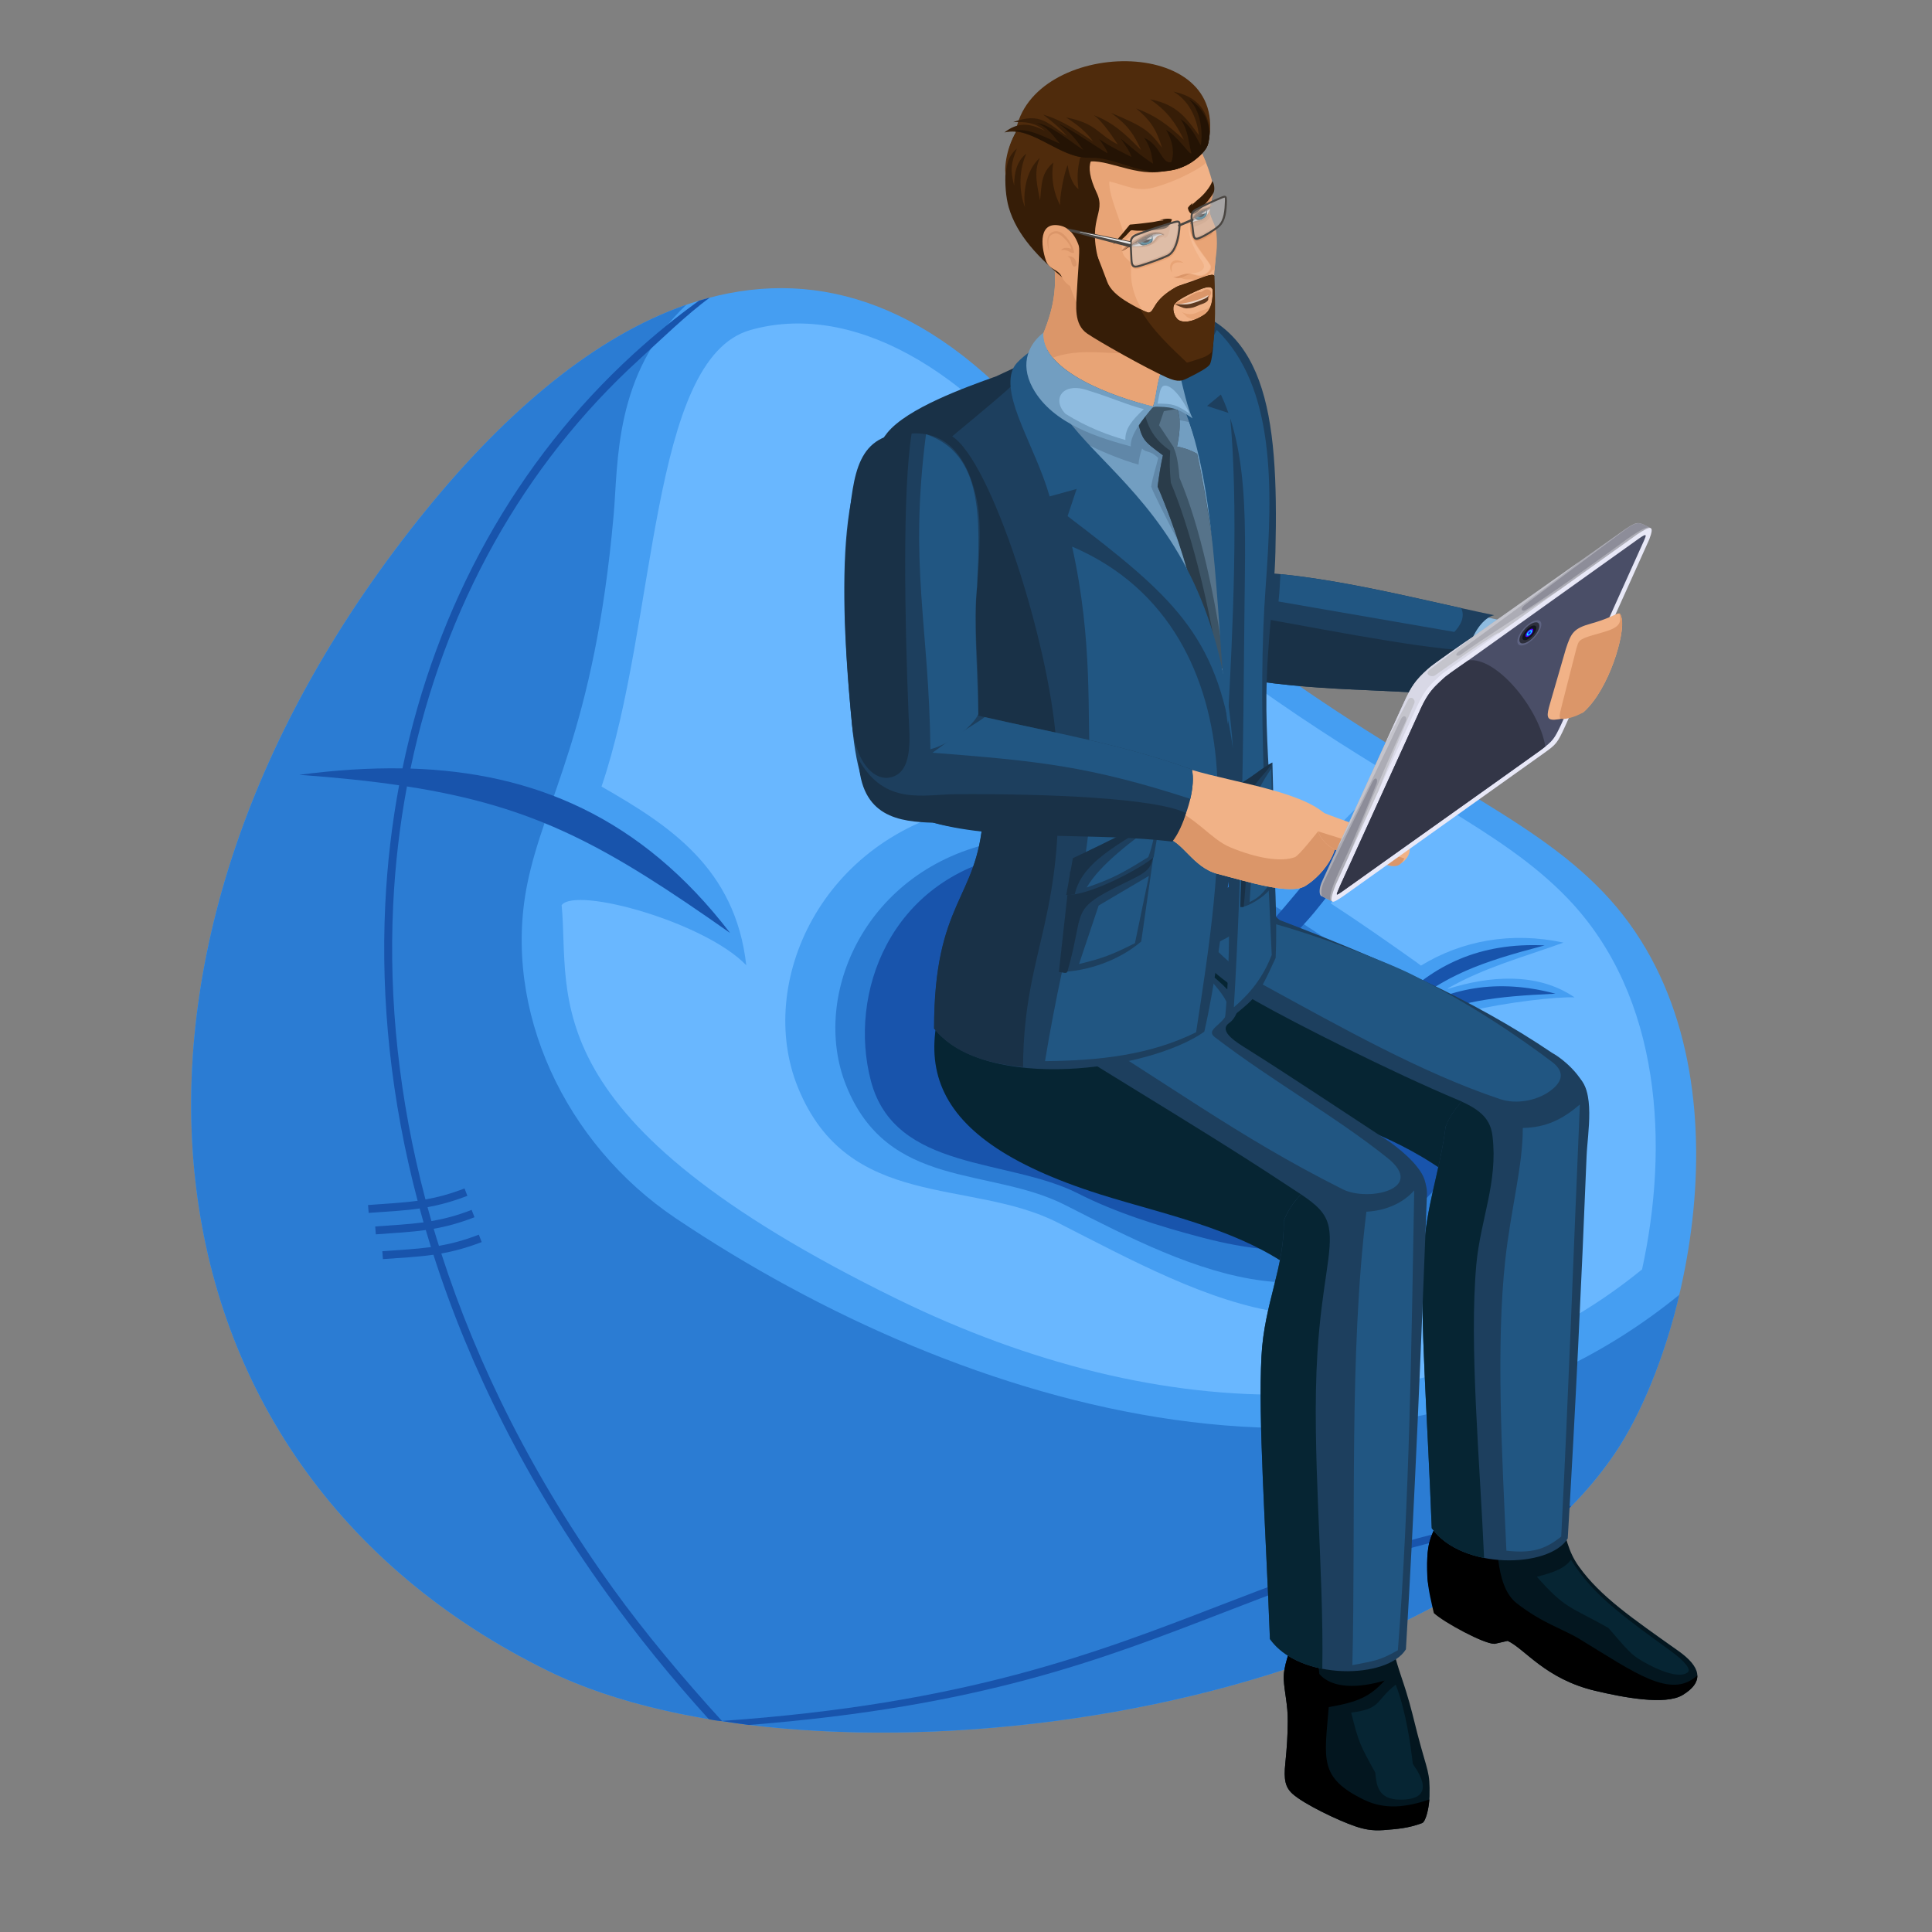 <?xml version="1.0" encoding="utf-8"?>
<!-- Generator: Adobe Illustrator 16.0.0, SVG Export Plug-In . SVG Version: 6.00 Build 0)  -->
<!DOCTYPE svg PUBLIC "-//W3C//DTD SVG 1.1//EN" "http://www.w3.org/Graphics/SVG/1.1/DTD/svg11.dtd">
<svg version="1.1" id="Layer_1" xmlns="http://www.w3.org/2000/svg" xmlns:xlink="http://www.w3.org/1999/xlink" x="0px" y="0px"
	 width="50px" height="50px" viewBox="0 0 50 50" enable-background="new 0 0 50 50" xml:space="preserve">
<rect x="0" y="0" width="50" height="50" fill="#808080" stroke="none"/>
<g>
	<g>
		<path fill-rule="evenodd" clip-rule="evenodd" fill="#459EF2" d="M41.488,23.086c-1.943-2.027-4.719-2.981-9.273-6.337
			c-1.613-1.189-3.064-2.591-4.299-4.318c-2.861-4.006-5.864-5.344-8.782-4.889c-2.848,0.444-5.615,2.596-8.094,5.643
			c-9.267,11.393-7.764,24.721,3.157,30.063c6.9,3.376,22.934,1.328,27.616-5.667C43.748,34.688,45.463,27.227,41.488,23.086z"/>
		<path fill-rule="evenodd" clip-rule="evenodd" fill="#69B7FF" d="M40.572,23.251c-0.865-0.9-1.902-1.578-3.205-2.372
			c-1.18,0.354-1.99,1.252-2.928,2.5c0.734,0.478,1.459,0.985,2.176,1.493c0.055,0.039,0.107,0.077,0.16,0.118
			c1.059-0.65,2.348-0.885,3.688-0.595c-1.035,0.375-2.035,0.636-2.996,1.185l0.012,0.01c1.016-0.318,2.277-0.456,3.271,0.222
			c-0.457-0.021-1.785,0.129-2.732,0.358c0.127,0.151,0.248,0.309,0.361,0.47c0.748,0.13,1.504,0.413,1.717,0.992
			c-0.482-0.099-0.863-0.17-1.234-0.206c0.777,1.48,0.893,3.072,0.021,4.113c-3.676,4.4-7.656,2.063-11.512,0.101
			c-2.257-1.149-5.423-0.298-6.722-3.5c-1.091-2.689,0.596-6.484,4.506-7.279c3.078-0.626,5.777,0.396,8.314,1.912
			c0.883-1.122,1.787-2.152,2.646-2.652c-1.221-0.741-2.643-1.632-4.318-2.867c-1.527-1.126-2.902-2.452-4.068-4.086
			c-2.708-3.791-5.787-5.343-8.311-4.626c-2.623,0.745-2.409,7.598-3.851,11.814c1.747,1,3.465,2.109,3.746,4.625
			c-1.055-1.107-4.404-2.047-4.778-1.556c0.23,2.392-0.851,5.53,8.684,10.195c6.871,3.361,14.052,3.478,19.277-0.767
			C43.188,29.695,43.023,25.805,40.572,23.251z"/>
		<path fill-rule="evenodd" clip-rule="evenodd" fill="#2B7CD3" d="M17.761,7.888c-2.361,0.817-4.642,2.743-6.721,5.297
			c-9.267,11.394-7.764,24.721,3.157,30.063c6.9,3.376,22.934,1.328,27.616-5.667c0.639-0.954,1.254-2.406,1.648-4.073
			c-7.684,6.257-18.51,3.03-25.971-1.978c-2.868-1.925-4.494-5.394-3.848-8.634c0.44-2.208,1.742-3.967,2.239-9.565
			C16.001,11.992,15.881,9.668,17.761,7.888L17.761,7.888z M27.564,31.185c-1.954-0.993-4.591-0.39-5.67-3.102
			c-0.927-2.331,0.515-5.606,3.896-6.293c3.785-0.77,6.91,1.342,9.908,3.469c2.127,1.507,3.201,4.282,1.963,5.765
			C34.527,34.774,30.885,32.876,27.564,31.185z"/>
		<path fill-rule="evenodd" clip-rule="evenodd" fill="#1854AC" d="M18.372,7.701c-0.576,0.414-1.31,1.128-1.831,1.604
			c-2.998,2.734-5.044,6.415-5.917,10.585c3.163,0.1,5.965,1.243,8.271,4.255c-3.165-2.224-4.988-3.268-8.363-3.792
			c-0.187,1-0.307,2.027-0.357,3.074c-0.117,2.451,0.149,5.016,0.836,7.615c0.317-0.056,0.641-0.142,1.011-0.285l0.074,0.191
			c-0.378,0.146-0.709,0.235-1.031,0.294c0.033,0.12,0.066,0.24,0.1,0.36c0.327-0.056,0.66-0.142,1.041-0.29l0.074,0.19
			c-0.388,0.151-0.726,0.24-1.056,0.299c0.043,0.147,0.089,0.295,0.136,0.442c0.323-0.057,0.653-0.143,1.032-0.29l0.074,0.192
			c-0.384,0.147-0.718,0.237-1.045,0.296c0.936,2.903,2.401,5.833,4.452,8.68c0.81,1.123,1.813,2.324,2.811,3.417
			c6.288-0.439,9.674-1.749,12.918-3.002c2.498-0.964,5.115-1.94,9.066-2.566c-0.035,0.046-0.197,0.237-0.24,0.245
			c-3.838,0.623-6.299,1.565-8.752,2.513c-3.174,1.225-6.301,2.442-12.296,2.914c-0.103-0.012-0.561-0.078-0.695-0.102l0.003,0.003
			c-0.074-0.004-0.22-0.023-0.344-0.05c-0.967-1.066-1.845-2.152-2.638-3.253c-2.07-2.874-3.549-5.833-4.489-8.767
			c-0.408,0.058-0.816,0.077-1.307,0.113l-0.016-0.204c0.471-0.035,0.865-0.054,1.259-0.107c-0.046-0.147-0.091-0.295-0.134-0.442
			c-0.404,0.057-0.808,0.076-1.293,0.112L9.71,31.741c0.468-0.035,0.86-0.054,1.251-0.106c-0.034-0.12-0.067-0.24-0.1-0.36
			c-0.413,0.061-0.825,0.079-1.32,0.115l-0.016-0.204c0.481-0.037,0.882-0.054,1.283-0.11c-0.689-2.613-0.956-5.191-0.838-7.657
			c0.05-1.055,0.171-2.089,0.359-3.096c-0.77-0.113-1.62-0.201-2.583-0.271c0.915-0.12,1.806-0.181,2.67-0.166
			c0.876-4.228,2.949-7.96,5.987-10.733c0.525-0.479,1.104-0.953,1.689-1.373L18.372,7.701L18.372,7.701z M33.561,24.112
			c1.313-1.316,1.967-3.148,3.975-3.799c-1.988-0.011-3.178,1.904-4.539,3.443c-2.084-1.269-4.301-2.145-6.837-1.63
			c-3.141,0.639-4.215,3.595-3.621,5.849c0.62,2.352,3.548,1.99,5.364,2.913c0.939,0.479,2.066,0.842,3.24,1.148
			c2.213,0.579,4.49,0.536,6.049-1.33c0.758-0.905,0.586-2.331-0.184-3.6c0.873-0.045,1.682,0.046,2.787,0.264
			c-1.006-0.554-2.027-0.704-2.986-0.57c-0.078-0.112-0.162-0.223-0.25-0.331c1.166-0.566,2.104-0.68,3.697-0.752
			c-1.529-0.407-2.775-0.143-3.875,0.543c-0.029-0.033-0.059-0.066-0.09-0.1c1.121-0.936,2.027-1.258,3.684-1.693
			c-1.68-0.081-2.891,0.512-3.85,1.52c-0.232-0.23-0.484-0.446-0.756-0.638C34.773,24.928,34.172,24.507,33.561,24.112z"/>
	</g>
	<g>
		<g>
			<path fill-rule="evenodd" clip-rule="evenodd" fill="#DB9669" d="M37.988,16.314c0.311,0.076,0.602-0.029,0.881-0.061
				c0.869-0.1,1.527-0.015,2.076,0.301c0.133,0.076-0.377,1.469-0.982,1.911c-0.029,0.021-0.068-0.013-0.096-0.025l-0.566-0.179
				l-1.531-0.513L37.988,16.314z"/>
			<path fill-rule="evenodd" clip-rule="evenodd" fill="#DB9669" d="M38.496,16.318c0.555-0.095,0.93-0.341,1.244-0.35
				c0.322-0.008,0.785,0.252,1.369,0.312c-0.107,0.582-0.871,0.202-1.148,0.255c-0.256,0.049-0.271,0.36-0.51,0.367
				C39.074,16.912,38.533,16.729,38.496,16.318z"/>
			<path fill-rule="evenodd" clip-rule="evenodd" fill="#8FBCE0" d="M32.215,17.439c2.469,0.428,3.691,0.304,6.186,0.544
				c-0.273-0.95,0.236-1.799,0.617-1.891c-2.107-0.439-4.666-1.142-6.844-1.133L32.215,17.439z"/>
			<path fill-rule="evenodd" clip-rule="evenodd" fill="#1D3F5E" d="M31.742,17.506c2.469,0.428,3.809,0.284,6.303,0.526
				c-0.354-1.011,0.184-2.022,0.625-2.11c-2.109-0.439-4.666-1.142-6.846-1.133L31.742,17.506z"/>
			<path fill-rule="evenodd" clip-rule="evenodd" fill="#215682" d="M37.639,16.354c0.168-0.179,0.281-0.401,0.176-0.616
				c-1.488-0.331-3.133-0.723-4.678-0.879c-0.012,0.161-0.014,0.396-0.049,0.708L37.639,16.354z"/>
			<path fill-rule="evenodd" clip-rule="evenodd" fill="#193147" d="M31.742,17.506c2.469,0.428,3.809,0.284,6.303,0.526
				c-0.146-0.42-0.141-0.839-0.051-1.193c-1.516-0.088-4.168-0.641-6.125-0.975L31.742,17.506z"/>
		</g>
		<g>
			<g>
				<path fill-rule="evenodd" clip-rule="evenodd" fill="#03161F" d="M33.545,42.226c-0.178,0.516-0.338,0.915-0.322,1.238
					c0.018,0.334,0.109,0.661,0.104,1.085c-0.002,0.364-0.021,0.673-0.063,1.085c-0.045,0.421,0,0.62,0.184,0.788
					c0.301,0.272,1.195,0.696,1.619,0.84c0.227,0.077,0.436,0.124,0.742,0.101c0.355-0.028,0.641-0.049,0.996-0.182
					c0.09-0.034,0.184-0.39,0.191-0.698c0.014-0.644-0.045-0.589-0.313-1.612c-0.09-0.348-0.164-0.681-0.291-1.089
					c-0.156-0.508-0.35-0.954-0.369-1.454l-1.887-0.073L33.545,42.226z"/>
				<path fill-rule="evenodd" clip-rule="evenodd" d="M33.545,42.226c-0.178,0.516-0.338,0.915-0.322,1.238
					c0.018,0.334,0.109,0.661,0.104,1.085c-0.002,0.364-0.021,0.673-0.063,1.085c-0.045,0.421,0,0.62,0.184,0.788
					c0.301,0.272,1.195,0.696,1.619,0.84c0.227,0.077,0.436,0.124,0.742,0.101c0.355-0.028,0.641-0.049,0.996-0.182
					c0.082-0.032,0.166-0.325,0.186-0.609h-0.004c-0.578,0.195-1.137,0.275-1.691,0.004c-1.17-0.572-1.018-1.046-0.908-2.396
					c0.762-0.133,1.061-0.27,1.447-0.687c-0.648,0.191-1.348,0.226-1.691-0.171l-0.107-1.074L33.545,42.226z"/>
				<path fill-rule="evenodd" clip-rule="evenodd" fill="#062533" d="M36.121,43.598c-0.545,0.432-0.355,0.62-1.152,0.725
					c0.197,0.787,0.223,0.825,0.623,1.553c0.031,0.301,0.055,0.695,0.641,0.699c1.092,0.007,0.334-0.895,0.33-0.929
					C36.508,45.146,36.375,44.243,36.121,43.598z"/>
			</g>
			<g>
				<path fill-rule="evenodd" clip-rule="evenodd" fill="#03161F" d="M40.34,39.127c0.191,0.673,0.24,1.021,0.52,1.413
					c0.559,0.78,1.381,1.338,2.578,2.187c0.568,0.403,0.689,0.786,0.111,1.139c-0.453,0.277-1.564,0.057-2.258-0.106
					c-1.303-0.307-1.828-1.09-2.273-1.294l-0.338,0.077c-0.275,0.004-1.293-0.549-1.504-0.832c-0.057-0.244-0.213-0.552-0.236-0.894
					c-0.041-1.103,0.131-0.989,0.426-1.852C38.367,39.037,39.336,39.093,40.34,39.127z"/>
				<path fill-rule="evenodd" clip-rule="evenodd" d="M43.926,43.36c0.008,0.175-0.111,0.343-0.377,0.505
					c-0.453,0.277-1.564,0.057-2.258-0.106c-1.303-0.307-1.828-1.09-2.273-1.294l-0.338,0.077c-0.275,0.004-1.293-0.54-1.572-0.795
					c-0.055-0.242-0.145-0.589-0.168-0.931c-0.041-1.103,0.131-0.989,0.426-1.852c0.443,0.032,0.881,0.062,1.316,0.086
					c0.08,0.726-0.025,1.977,0.57,2.442c0.668,0.521,1.189,0.659,1.635,0.931C42.307,43.287,43.246,43.989,43.926,43.36z"/>
				<path fill-rule="evenodd" clip-rule="evenodd" fill="#062533" d="M40.656,40.363c-0.141,0.211-0.422,0.329-0.883,0.443
					c0.744,0.84,0.85,0.761,1.85,1.323c0.504,0.576,0.574,0.686,0.895,0.87c0.385,0.223,0.928,0.451,1.156,0.286
					c0.096-0.07-0.035-0.267-0.457-0.574c-0.48-0.347-0.969-0.699-1.41-1.066C41.369,41.281,40.971,40.878,40.656,40.363z"/>
			</g>
			<path fill-rule="evenodd" clip-rule="evenodd" fill="#1D3F5E" d="M38.115,30.908c-2.604-2.396-6.533-2.429-8.492-3.635
				c-1.428-0.877-2.182-0.985-1.293-2.839l4.219-1.795c0,0.45,0.443,1.124,0.584,1.178c2.602,0.996,4.965,2.031,7.035,3.431
				c0.354,0.197,0.902,0.707,0.908,1.146C41.086,28.997,39.553,30.658,38.115,30.908z"/>
			<path fill-rule="evenodd" clip-rule="evenodd" fill="#062533" d="M38.115,30.908c-2.604-2.396-6.533-2.429-8.492-3.635
				c-1.428-0.877-2.182-0.985-1.293-2.839l1.762-0.665l0.002,0.003c0.246,0.503,0.941,1.05,1.336,1.388
				c0.291,0.25,0.639,0.504,1.102,0.765c0.965,0.547,3.48,1.822,5.215,2.547c0.697,0.293,0.838,0.591,0.881,0.941
				c0.059,0.484,0.016,0.933-0.061,1.372C38.416,30.841,38.266,30.883,38.115,30.908z"/>
			<path fill-rule="evenodd" clip-rule="evenodd" fill="#1D3F5E" d="M41.061,29.915c-0.133,3.308-0.289,6.588-0.488,9.9
				c-0.471,0.773-2.742,0.821-3.52-0.266c-0.115-3.003-0.305-5.373-0.221-7.016c0.072-1.367,0.428-2.174,0.58-3.371
				c0.516-1.354,2.613-1.88,3.402-1.313C41.305,28.203,41.084,29.335,41.061,29.915z"/>
			<path fill-rule="evenodd" clip-rule="evenodd" fill="#062533" d="M38.408,40.32c-0.547-0.107-1.061-0.357-1.355-0.771
				c-0.115-3.003-0.305-5.373-0.221-7.016c0.072-1.367,0.428-2.174,0.58-3.371c0.092-0.246,0.238-0.464,0.418-0.652
				c0.625,0.28,0.756,0.567,0.797,0.903c0.141,1.185-0.313,2.15-0.42,3.313C38.018,34.804,38.301,37.846,38.408,40.32z"/>
			<path fill-rule="evenodd" clip-rule="evenodd" fill="#1D3F5E" d="M33.922,33.22c-1.463-1.346-3.596-2.158-5.355-2.717
				c-3.155-0.999-5.62-3.382-2.356-6.292l4.058-0.119c0.023,0.533,1.793,1.431,1.77,2.012c-0.029,0.129-0.105,0.286-0.225,0.369
				c-0.309,0.215,0.223,0.524,0.461,0.674c1.031,0.646,2.674,1.74,3.701,2.413c0.344,0.245,0.908,0.73,0.918,1.113
				C36.912,31.274,35.361,32.969,33.922,33.22z"/>
			<path fill-rule="evenodd" clip-rule="evenodd" fill="#062533" d="M33.922,33.22c-1.463-1.346-3.697-1.754-5.457-2.312
				c-4.829-1.53-5.065-3.741-3.214-6.849l1.414,0.303l-0.686,1.69c1.87,1.266,4.926,3.032,7.233,4.558
				c0.676,0.446,1.082,0.66,1.178,1.15c0.066,0.341,0.002,0.75-0.086,1.362C34.176,33.164,34.049,33.197,33.922,33.22z"/>
			<path fill-rule="evenodd" clip-rule="evenodd" fill="#1D3F5E" d="M36.93,30.9c-0.145,3.799-0.316,7.989-0.545,11.784
				c-0.471,0.773-2.744,0.82-3.52-0.267c-0.115-3.002-0.305-5.675-0.219-7.317c0.07-1.367,0.598-2.29,0.578-3.506
				C33.865,29.907,36.959,29.507,36.93,30.9z"/>
			<path fill-rule="evenodd" clip-rule="evenodd" fill="#062533" d="M34.221,43.189c-0.547-0.107-1.061-0.357-1.355-0.771
				c-0.115-3.002-0.305-5.675-0.219-7.317c0.07-1.367,0.598-2.29,0.578-3.506c0.098-0.258,0.254-0.486,0.447-0.684
				c0.402,0.271,0.645,0.483,0.717,0.849c0.119,0.609-0.182,1.448-0.295,3.266C33.938,37.549,34.266,40.624,34.221,43.189z"/>
			<path fill-rule="evenodd" clip-rule="evenodd" fill="#215682" d="M30.443,24.585l-3.047,1.746
				c2.775,1.656,4.563,3.049,7.355,4.448c0.65,0.327,2.168-0.001,1.16-0.809c-1.361-1.089-2.953-1.966-4.471-3.128
				c-0.314-0.24,0.469-0.374,0.318-0.867C31.648,25.609,30.678,24.675,30.443,24.585z"/>
			<path fill-rule="evenodd" clip-rule="evenodd" fill="#215682" d="M36.6,30.808c-0.316,0.354-0.77,0.526-1.238,0.551
				c-0.451,3.68-0.271,7.992-0.363,11.735c0.549-0.109,0.689-0.107,1.178-0.386C36.482,38.793,36.529,34.715,36.6,30.808z"/>
			<path fill-rule="evenodd" clip-rule="evenodd" fill="#215682" d="M32.639,23.514c-0.449,0.506-0.627,0.641-1.275,0.952
				c0.418,0.44,0.775,0.718,1.305,1.008c2.033,1.11,4.127,2.294,6.154,2.971c0.441,0.148,0.975,0.027,1.299-0.214
				c0.248-0.183,0.441-0.454,0.039-0.754c-1.26-0.946-2.461-1.677-3.615-2.253c-0.76-0.379-2.557-1.045-3.557-1.313
				C32.904,23.839,32.715,23.635,32.639,23.514z"/>
			<path fill-rule="evenodd" clip-rule="evenodd" fill="#215682" d="M40.887,28.584c-0.441,0.377-0.867,0.597-1.477,0.607
				c0.004,0.971-0.307,2.086-0.453,3.41c-0.242,2.194-0.086,5.082,0.029,7.531c0.635,0.069,0.988-0.019,1.418-0.366
				C40.598,35.995,40.723,32.355,40.887,28.584z"/>
		</g>
		<g>
			<path fill-rule="evenodd" clip-rule="evenodd" fill="#1D3F5E" d="M24.786,10.389c0.976-0.541,4.343-2.68,5.327-2.535
				c2.643,0.392,2.984,2.799,2.895,6.421c-0.029,1.204-0.219,2.261-0.234,3.756c-0.02,1.792,0.328,4.863,0.24,6.759
				c-0.498,1.087-0.484,0.993-1.32,1.687c0.119-1.224,0.129-2.375,0.102-3.658c-0.201,1.303-0.336,2.599-0.629,3.882
				c-1.453,1.02-5.659,1.575-6.992-0.082c0-3.301,1.119-3.339,1.264-5.447c0.118-1.711-2.341-6.283-2.319-8.649
				C23.129,11.472,24.013,10.818,24.786,10.389z"/>
			<path fill-rule="evenodd" clip-rule="evenodd" fill="#193147" d="M25.778,9.74l1.114-0.519c-0.314,0.504-1.345,1.309-2.25,2.072
				c1.016,0.65,2.503,5.332,2.689,7.874c0.334,4.594-0.841,5.275-0.854,8.448c-0.945-0.089-1.787-0.354-2.304-0.997
				c0-3.301,1.119-3.339,1.264-5.447c0.082-1.188-1.223-3.656-1.934-5.906c-0.548-1.74-1.327-3.095-0.541-4.063
				C23.481,10.565,24.968,10.028,25.778,9.74z"/>
			<path fill-rule="evenodd" clip-rule="evenodd" fill="#031721" d="M25.346,20.124c-0.233-0.712-0.892-2.645-1.001-2.947
				c-0.606-1.678-1.237-3.452-1.226-4.654c0.001-0.154,1.518,1.74,1.54,2.348C24.981,15.636,25.349,19.093,25.346,20.124z"/>
			<path fill-rule="evenodd" clip-rule="evenodd" fill="#729EC1" d="M27.205,9.49c-0.22,3.531,3.553,3.306,4.541,8.576
				c-0.219-2.923-0.076-5.122-1.26-7.885l-0.273,0.386l-0.793,0.142L27.205,9.49z"/>
			<path fill-rule="evenodd" clip-rule="evenodd" fill="#215682" d="M27.746,14.146c0.547,2.472,0.385,4.324,0.469,5.844
				c0.121,2.172-0.619,4.106-1.17,7.472c1.391-0.012,2.715-0.155,3.91-0.747c0.332-2.171,0.701-4.455,0.533-6.839
				C31.324,17.53,30.281,15.227,27.746,14.146z"/>
			<path fill-rule="evenodd" clip-rule="evenodd" fill="#215682" d="M30.967,9.233c1.404,1.646,1.264,3.991,1.24,6.546
				c-0.035,3.695-0.059,6.653-0.275,10.29c0.404-0.346,0.75-0.756,0.98-1.356c-0.129-3.079-0.381-6.502-0.156-9.543
				c0.191-2.59,0.242-5.15-1.264-6.631C31.34,8.833,31.195,8.993,30.967,9.233z"/>
			<g>
				<path fill-rule="evenodd" clip-rule="evenodd" fill="#1D3F5E" d="M27.693,22.554c1.035-0.478,1.32-0.602,2.219-0.824
					l-0.377,2.636c-0.576,0.493-1.4,0.778-2.132,0.79L27.693,22.554z"/>
				<path fill-rule="evenodd" clip-rule="evenodd" fill="#193147" d="M27.693,22.554c1.035-0.478,1.32-0.602,2.219-0.824
					c-0.119,0.788-0.057,0.755-0.848,1.14c-1.412,0.688-0.973,0.657-1.439,2.274c-0.021,0.071-0.148,0.01-0.222,0.012L27.693,22.554
					z"/>
				<path fill-rule="evenodd" clip-rule="evenodd" fill="#1D3F5E" d="M27.766,22.208c1.041-0.477,1.504-0.756,2.277-1.089
					l-0.186,1.064c-0.262,0.249-1.645,1.005-2.262,0.979L27.766,22.208z"/>
				<path fill-rule="evenodd" clip-rule="evenodd" fill="#193147" d="M27.766,22.208c1.041-0.477,1.504-0.756,2.277-1.089
					c-0.75,0.6-2.02,1.066-2.229,2.027c-0.08,0.013-0.152,0.02-0.219,0.016L27.766,22.208z"/>
				<path fill-rule="evenodd" clip-rule="evenodd" fill="#215682" d="M29.734,22.668l-1.301,0.767l-0.508,1.514
					c0.639-0.155,0.859-0.245,1.447-0.539L29.734,22.668z"/>
				<path fill-rule="evenodd" clip-rule="evenodd" fill="#215682" d="M29.932,21.296c-0.605,0.445-1.457,1.067-1.809,1.672
					c0.682-0.235,0.924-0.371,1.596-0.788C29.834,21.874,29.873,21.609,29.932,21.296z"/>
			</g>
			<g>
				<g>
					<path fill-rule="evenodd" clip-rule="evenodd" fill="#1D3F5E" d="M32.197,20.891c0.342-0.394,0.436-0.493,0.732-0.644
						l-0.031,2.723C32.734,23.222,32.24,23.5,32.1,23.47L32.197,20.891z"/>
					<path fill-rule="evenodd" clip-rule="evenodd" fill="#193147" d="M32.197,20.891c0.342-0.394,0.436-0.493,0.732-0.644
						c-0.041,0.779-0.02,0.75-0.281,1.072c-0.467,0.573-0.307,0.576-0.461,2.154c-0.029,0.004-0.063,0.001-0.088-0.004
						L32.197,20.891z"/>
					<path fill-rule="evenodd" clip-rule="evenodd" fill="#215682" d="M32.871,21.171l-0.43,0.661l-0.102,1.514
						c0.211-0.104,0.295-0.176,0.49-0.421L32.871,21.171z"/>
				</g>
				<g>
					<path fill-rule="evenodd" clip-rule="evenodd" fill="#1D3F5E" d="M32.141,20.257c0.363-0.218,0.518-0.382,0.789-0.522
						l0.027,1.038c-0.08,0.187-0.549,0.6-0.793,0.414L32.141,20.257z"/>
					<path fill-rule="evenodd" clip-rule="evenodd" fill="#193147" d="M32.141,20.257c0.363-0.218,0.518-0.382,0.789-0.522
						c-0.236,0.417-0.689,0.565-0.684,1.491c-0.029-0.008-0.057-0.02-0.082-0.04L32.141,20.257z"/>
					<path fill-rule="evenodd" clip-rule="evenodd" fill="#215682" d="M32.902,19.888c-0.195,0.296-0.471,0.711-0.551,1.236
						c0.244-0.063,0.326-0.138,0.551-0.39C32.918,20.45,32.908,20.192,32.902,19.888z"/>
				</g>
			</g>
			<g>
				<path fill-rule="evenodd" clip-rule="evenodd" fill="#6087A8" d="M26.664,9.306c0.14-0.004,0.301,0.064,0.426-0.035
					c-0.02,0.98,1.758,1.007,2.813,1.252c0.049-0.139,0.064-0.424,0.111-0.672c0.043-0.223,0.242-0.721,0.287-0.835
					c0.301,0.117,0.744,1.512,0.859,2.074c-0.172-0.119-0.443-0.186-0.68-0.224c0.012,0.177-0.01,0.414-0.08,0.697
					c0.123,0.037,0.281,0.076,0.5,0.212c0.066,0.362,0.127,0.711,0.184,1.051c-0.313,0.187,0.369,2.292,0.059,2.476
					c-0.123-0.298-1.258-2.421-1.35-2.709c0.043-0.275,0.117-0.473,0.182-0.741c-0.225-0.218-0.301-0.118-0.418-0.245
					c-0.047,0.127-0.086,0.298-0.092,0.417c-0.744-0.202-3.004-1.112-3.002-2.222C26.465,9.58,26.565,9.426,26.664,9.306z"/>
				<g>
					<path fill-rule="evenodd" clip-rule="evenodd" fill="#3C5466" d="M29.432,10.853c0.135,0.552,0.156,0.55,0.664,0.93
						c-0.061,0.28-0.1,0.522-0.137,0.81c0.49,1.133,0.914,2.49,1.229,3.9l0.393,0.797l0.086,0.024l0.02-0.81
						c-0.164-1.78-0.439-3.538-0.705-4.76c-0.229-0.126-0.393-0.158-0.52-0.188c0.133-0.609,0.053-1.001-0.072-1.075
						C29.938,10.464,29.75,10.518,29.432,10.853z"/>
					<path fill-rule="evenodd" clip-rule="evenodd" fill="#2A3C4A" d="M29.432,10.853c0.135,0.552,0.156,0.55,0.664,0.93
						c-0.061,0.28-0.1,0.522-0.137,0.81c0.477,1.103,0.879,2.431,1.184,3.806l0.381,0.773c-0.283-1.783-0.75-3.555-1.223-4.679
						c-0.033-0.358-0.035-0.523-0.016-0.831c-0.41-0.277-0.582-0.61-0.666-0.986c0.008-0.005,0.014-0.01,0.02-0.015l-0.02,0.03
						l-0.002-0.013C29.559,10.725,29.498,10.782,29.432,10.853z"/>
					<path fill-rule="evenodd" clip-rule="evenodd" fill="#56738A" d="M30.457,10.584l-0.336,0.057l-0.125,0.365l0.385,0.579
						l-0.008,0.002c0.092,0.178,0.131,0.519,0.152,0.78c0.545,1.283,0.924,3.12,1.146,4.694l0.018-0.656
						c-0.174-1.69-0.496-3.679-0.709-4.662c-0.229-0.126-0.391-0.158-0.52-0.188C30.531,11.166,30.58,10.867,30.457,10.584z"/>
				</g>
			</g>
			<g>
				<path fill-rule="evenodd" clip-rule="evenodd" fill="#215682" d="M30.32,8.812c0.77,0.359,0.85,0.481,1.385,1.308l-0.467,0.386
					l0.59,0.193c0.234,2.386,0.078,5.638-0.057,8.058c-0.283-2.397-0.258-5.877-1.055-7.998c-0.205-0.545-0.434-0.847-0.758-1.332
					C29.877,9.305,30.176,8.745,30.32,8.812z"/>
				<path fill-rule="evenodd" clip-rule="evenodd" fill="#215682" d="M26.956,8.84c-0.355,0.33-0.647,0.479-0.745,0.717
					c-0.302,0.734,0.591,2.019,0.953,3.29l0.699-0.193l-0.234,0.703c2.705,2.062,3.861,3.063,4.279,6.01
					C31.43,12.097,26.745,11.987,26.956,8.84z"/>
			</g>
			<g>
				<g>
					<path fill-rule="evenodd" clip-rule="evenodd" fill="#E8A476" d="M30.041,9.653c0.033-0.095,0.072-0.188,0.109-0.29
						c0.107-0.289,0.111-0.902,0.295-1.58l-2.672-1.165L27.2,6.314c0.208,1.007,0.087,1.607-0.2,2.322
						c-0.028,0.967,1.805,1.64,2.84,1.887C29.932,10.29,29.938,9.945,30.041,9.653z"/>
					<path fill-rule="evenodd" clip-rule="evenodd" fill="#DB9669" d="M27.245,9.257c0.97-0.343,1.728,0.083,2.983-0.253
						c0.049-0.32,0.09-0.755,0.217-1.222l-2.672-1.165L27.2,6.314c0.208,1.007,0.087,1.607-0.2,2.322
						C26.994,8.859,27.086,9.067,27.245,9.257z"/>
				</g>
				<g>
					<path fill-rule="evenodd" clip-rule="evenodd" fill="#729EC1" d="M29.838,10.525c0.055-0.139,0.082-0.425,0.143-0.674
						c0.051-0.223,0.25-0.77,0.254-0.913c0.227,0.058,0.369,1.346,0.627,1.889C30.461,10.548,30.287,10.524,29.838,10.525z"/>
					<path fill-rule="evenodd" clip-rule="evenodd" fill="#729EC1" d="M27.002,8.612c-0.063,0.983,1.805,1.661,2.846,1.909
						c-0.262,0.315-0.6,0.717-0.584,1.032c-0.752-0.206-2.025-0.559-2.541-1.519C26.369,9.377,26.659,8.873,27.002,8.612z"/>
					<path fill-rule="evenodd" clip-rule="evenodd" fill="#8FBCE0" d="M29.957,10.446c0.053-0.264,0.068-0.444,0.172-0.464
						c0.174-0.034,0.449,0.282,0.662,0.727C30.447,10.47,30.344,10.446,29.957,10.446z"/>
					<path fill-rule="evenodd" clip-rule="evenodd" fill="#8FBCE0" d="M28.182,10.112c0.574,0.175,1.025,0.381,1.42,0.475
						c-0.299,0.283-0.49,0.508-0.477,0.799c-0.424-0.116-0.998-0.328-1.551-0.677C27.208,10.331,27.5,9.863,28.182,10.112z"/>
				</g>
				<g>
					<path fill-rule="evenodd" clip-rule="evenodd" fill="#F1B287" d="M29.934,8.92c-0.34-0.136-1.152-0.484-1.459-0.626
						c-0.672-0.31-0.713-0.871-1.057-1.692c-0.626-0.279-0.873-0.55-0.993-0.891c-0.286-0.808,0.005-1.8,0.54-2.419
						c0.467-0.542,1.08-0.792,1.83-0.781c1.455,0.021,2.246,0.958,2.566,2.148c0.027,0.102,0.033,0.198,0.021,0.308
						c-0.025,0.258-0.084,0.311-0.084,0.488c0,0.115,0.08,0.226,0.123,0.408C31.541,6.371,31.41,7,31.398,7.483
						c0.004,0.407,0.094,1.018-0.033,1.146c-0.207,0.207-0.68,0.348-0.939,0.404C30.285,9.063,30.178,8.987,29.934,8.92z"/>
					<path fill-rule="evenodd" clip-rule="evenodd" fill="#E8A476" d="M30.098,8.993c-0.338-0.136-1.395-0.519-1.701-0.66
						c-0.672-0.309-0.635-0.91-0.979-1.731c-0.626-0.279-0.873-0.55-0.993-0.891c-0.286-0.808,0.005-1.8,0.54-2.419
						c0.467-0.542,1.08-0.792,1.83-0.781c1.266,0.018,2.027,0.728,2.416,1.694c-0.031,0.082-0.709,0.483-1.375,0.654
						c-0.426,0.109-0.697-0.063-1.127-0.164c-0.031,0.357,0.352,1.155,0.377,1.397c0.008,0.059-0.145,0.343,0.031,0.563
						c0.049,0.06,0.17,0.123,0.16,0.234C29.176,8.053,30.186,8.69,30.574,9C30.422,9.054,30.316,9.053,30.098,8.993z"/>
					<g>
						<path fill-rule="evenodd" clip-rule="evenodd" fill="#361D07" d="M30.309,4.377c-0.361-0.134-1.713-0.641-2.303-0.891
							c-0.604-0.256-1.263-0.527-1.688-0.112c-0.347,0.558-0.357,1.489-0.212,1.992c0.208,0.719,0.766,1.302,1.488,1.901
							c0.271,0.225,0.123-0.81,0.176-1.037c0.076,0.158,0.166,0.322,0.256,0.491l0.467,0.233c-0.416-1.304,0.158-1.404-0.113-1.97
							c-0.174-0.364-0.217-0.648-0.15-0.806C28.76,4.145,29.576,4.657,30.309,4.377z"/>
						<path fill-rule="evenodd" clip-rule="evenodd" fill="#E8A476" d="M27.45,5.842c-0.575-0.131-0.513,0.51-0.385,0.89
							c0.087,0.261,0.306,0.218,0.407,0.42c0.121,0.241,0.328,0.337,0.494,0.316c0.338-0.045,0.076-0.525,0.016-0.72
							C27.986,6.418,27.814,5.925,27.45,5.842z"/>
						<path fill-rule="evenodd" clip-rule="evenodd" fill="#4F2B0C" d="M26.304,3.43c-0.175,0.22-0.333,0.774-0.276,1.129
							c0.018-0.256,0.041-0.5,0.289-0.714c-0.148,0.374-0.179,0.541-0.07,0.959c-0.003-0.316,0.063-0.636,0.314-0.827
							c-0.233,0.515-0.156,1.088-0.037,1.378c-0.057-0.467,0.074-0.996,0.387-1.268c-0.172,0.371-0.057,0.763,0.006,1.102
							c0.043-0.464,0.037-0.716,0.344-0.983c-0.073,0.412,0.023,0.84,0.18,1.11c-0.033-0.15,0.091-0.819,0.189-1.045
							c0.039,0.266,0.133,0.519,0.281,0.622c-0.053-0.356-0.002-0.598,0.033-0.776c0.014-0.08,0.164-0.087,0.281-0.116
							C27.435,3.845,26.504,3.288,26.304,3.43z"/>
						<path fill-rule="evenodd" clip-rule="evenodd" fill="#4F2B0C" d="M26.283,3.425c1.09-0.156,3.047,1.396,4.254,0.922
							c0.404-0.158,0.689-0.445,0.73-0.635C31.895,0.859,26.678,0.987,26.283,3.425z"/>
						<path fill-rule="evenodd" clip-rule="evenodd" fill="#361D07" d="M28.219,4.088c0.58-0.02,1.342,0.478,1.977,0.325
							c0.119-0.002,0.232-0.022,0.342-0.065c0.404-0.158,0.689-0.445,0.73-0.635c0.023-0.107,0.037-0.211,0.043-0.31
							c-0.07-0.756-0.568-0.95-0.945-1.033c0.365,0.21,0.605,0.625,0.66,1.126c-0.334-0.445-0.555-0.787-1.262-0.927
							c0.447,0.311,0.646,0.588,0.875,1.048c-0.43-0.405-0.754-0.634-1.234-0.811c0.34,0.284,0.516,0.514,0.67,1.019
							c-0.344-0.453-0.469-0.544-1.318-0.902c0.445,0.327,0.59,0.558,0.775,0.961c-0.418-0.423-0.725-0.715-1.223-0.902
							c0.168,0.114,0.389,0.406,0.621,0.757c-0.553-0.283-0.543-0.545-1.34-0.699c0.268,0.168,0.514,0.36,0.699,0.621
							c-0.363-0.239-0.76-0.54-1.291-0.694c0.184,0.146,0.383,0.29,0.621,0.558c-0.484-0.313-0.686-0.633-1.397-0.364
							c0.322-0.011,0.557,0.004,0.825,0.228c-0.416-0.22-0.719-0.221-1.054,0.039C26.764,3.257,27.41,4.115,28.219,4.088z"/>
						<path fill-rule="evenodd" clip-rule="evenodd" fill="#241304" d="M28.449,3.6c0.107,0.161,0.195,0.269,0.215,0.37
							c-0.41-0.244-0.852-0.57-1.265-0.769c0.325,0.234,0.472,0.447,0.638,0.682c-0.289-0.188-0.873-0.673-1.211-0.698
							c0.297,0.109,0.405,0.302,0.604,0.531c-0.327-0.131-0.838-0.431-1.187-0.329c0.657,0.069,1.292,0.719,1.968,0.696
							c0.623-0.021,1.221,0.417,1.881,0.352c0.334-0.034,0.672-0.115,0.945-0.4c0.096-0.086,0.176-0.167,0.215-0.274
							c0.154-0.428-0.078-0.984-0.482-1.192c0.363,0.343,0.348,1.016,0.305,1.193c-0.086-0.144-0.229-0.497-0.525-0.682
							c0.199,0.283,0.203,0.576,0.283,0.886c-0.033,0.071-0.377-0.473-0.656-0.605c0.211,0.342,0.205,0.674,0.135,0.834
							c-0.252,0.056-0.275-0.45-0.705-0.63c0.189,0.247,0.203,0.506,0.236,0.672c-0.377-0.248-0.496-0.372-0.836-0.649
							c0.117,0.177,0.219,0.304,0.277,0.475C28.904,3.869,28.771,3.816,28.449,3.6z"/>
						<g>
							<path fill-rule="evenodd" clip-rule="evenodd" fill="#DB9669" d="M27.148,6.5c-0.049-0.372,0.011-0.41,0.137-0.454
								c0.156-0.055,0.416,0.276,0.438,0.39c-0.084-0.025-0.214-0.048-0.264,0.046c0.058-0.024,0.111-0.012,0.168,0.007
								c0.053,0.017,0.094,0.069,0.164,0.057c0.014-0.043-0.029-0.146-0.049-0.186c-0.102-0.206-0.287-0.438-0.487-0.363
								C27.152,6.034,27.041,6.145,27.148,6.5z"/>
							<path fill-rule="evenodd" clip-rule="evenodd" fill="#DB9669" d="M27.744,6.841c-0.029-0.059-0.006-0.153-0.117-0.21
								c0.111-0.007,0.164,0.03,0.199,0.091c0.041,0.075,0.043,0.136,0.029,0.149C27.846,6.88,27.793,6.944,27.744,6.841z"/>
						</g>
					</g>
					<path fill-rule="evenodd" clip-rule="evenodd" fill="#E8A476" d="M31.342,4.872c0.018,0.083,0.029,0.161,0.02,0.251
						c-0.021,0.231-0.078,0.16-0.059,0.336c0.023,0.213,0.152,0.309,0.178,0.577c0.039,0.401-0.02,0.555-0.051,0.969
						c-0.047-0.07-0.055,0.008-0.092,0.039c-0.104,0.085-0.045,0.079-0.152,0.107c-0.018,0.005-0.018,0.042-0.008,0.085
						c0.002,0.015,0.004,0.026,0.002,0.03c-0.004,0.002-0.012-0.001-0.021-0.021c-0.016-0.035-0.033-0.069-0.064-0.067
						c-0.014,0.001-0.045,0.033-0.057,0.049c-0.02,0.025-0.012,0.085-0.002,0.128c0.014,0.051-0.002,0.042-0.023,0.007
						c-0.041-0.068-0.115-0.136-0.193-0.133c-0.092,0.004-0.229,0.014-0.309-0.085C30.758,6.872,30.668,7,31.021,6.975
						c0.148-0.011,0.197-0.017,0.131-0.177c-0.104-0.245-0.285-0.503-0.34-0.753c-0.068-0.309,0.035-0.477,0.189-0.682
						C31.234,5.279,31.252,5.145,31.342,4.872z"/>
					<g>
						<path fill-rule="evenodd" clip-rule="evenodd" fill="#E8A476" d="M30.281,7.839c-0.027-0.011-0.049-0.035-0.066-0.046
							c-0.029-0.018-0.061,0.021-0.027,0.044c0.016,0.014,0.051,0.024,0.094,0.035c0.041,0.01,0.049,0.007,0.092,0.014
							c0.133,0.021,0.826,0.801,0.908-0.175c0.004-0.05,0.029-0.119-0.008-0.105c-0.113,0.032-0.613,0.199-0.867,0.236
							C30.346,7.85,30.299,7.847,30.281,7.839z"/>
						<path fill-rule="evenodd" clip-rule="evenodd" fill="#F1B287" d="M31.275,7.682c0.082,0,0.076,0.249,0.029,0.34
							c-0.043,0.085-0.363,0.246-0.512,0.182c-0.066-0.029-0.133-0.041-0.229-0.093c-0.057-0.032-0.293-0.232-0.254-0.24
							c0.004,0,0.188-0.01,0.209-0.012c0.084-0.009,0.197,0.065,0.268,0.045l0.219-0.128L31.275,7.682z"/>
						<path fill-rule="evenodd" clip-rule="evenodd" fill="#5E3920" d="M30.393,7.874c0.09,0.039,0.215,0.089,0.238,0.095
							c0.035,0.008,0.07,0.013,0.076,0.012c0.154-0.008,0.199-0.028,0.326-0.085c0.063-0.027,0.184-0.051,0.23-0.127
							c0.014-0.021,0.012-0.083,0.012-0.113c-0.096-0.027-0.129,0.053-0.25,0.071c-0.1,0.014-0.18,0.059-0.279,0.078L30.393,7.874z"
							/>
						<path fill-rule="evenodd" clip-rule="evenodd" fill="#EBD3C3" d="M30.48,7.862c0.068,0.026,0.254,0.02,0.326,0.001
							c0.084-0.022,0.174-0.049,0.26-0.087c0.063-0.028,0.145-0.048,0.195-0.103c0.014-0.015,0.02-0.062,0.018-0.078
							c-0.121,0.074-0.127,0.06-0.244,0.107c-0.092,0.037-0.176,0.079-0.273,0.1L30.48,7.862z"/>
						<path fill-rule="evenodd" clip-rule="evenodd" fill="#E8A476" d="M30.096,7.999c-0.029-0.22,0-0.246,0.186-0.293
							C30.146,7.781,30.121,7.83,30.096,7.999z"/>
						<path fill-rule="evenodd" clip-rule="evenodd" fill="#DB9669" d="M31.232,7.487c-0.059,0-0.076,0.037-0.143,0.066
							c-0.109,0.011-0.156,0.026-0.217,0.062c-0.307,0.178-0.363,0.217-0.547,0.235c-0.045,0.01-0.043,0.026-0.008,0.029
							c0.039,0.003,0.139,0.001,0.283-0.022c0.123-0.021,0.229-0.044,0.348-0.083C31,7.756,31.051,7.742,31.086,7.728
							c0.051-0.021,0.119-0.051,0.15-0.072c0.016-0.006,0.025-0.011,0.035-0.014c0.014,0.006,0,0.028,0,0.107
							c0.01-0.005,0.064-0.136,0.07-0.146C31.348,7.589,31.35,7.487,31.232,7.487z"/>
						<path fill-rule="evenodd" clip-rule="evenodd" fill="#E8A476" d="M30.572,8.067c0.113,0.063,0.215,0.07,0.285,0.06
							c0.074-0.01,0.156-0.057,0.227-0.086c0.072-0.029,0.119-0.021,0.182-0.069c0.031-0.023,0.045-0.041,0.072-0.067
							c-0.135,0.299-0.313,0.47-0.607,0.306C30.703,8.195,30.629,8.103,30.572,8.067z"/>
					</g>
					<path fill-rule="evenodd" clip-rule="evenodd" fill="#361D07" d="M28.066,5.701c0.176,0.563,0.42,1.124,0.586,1.584
						c0.068,0.194,0.256,0.375,0.553,0.549c0.15,0.088,0.479,0.268,0.531,0.256c0.158-0.036,0.084-0.314,0.701-0.66
						c0.098-0.054,0.297-0.106,0.492-0.18c0.264-0.101,0.521-0.208,0.496-0.075c0.023,0.55,0.014,2.065-0.119,2.262
						c-0.051,0.075-0.254,0.193-0.549,0.338c-0.154,0.076-0.248,0.135-0.57-0.01c-0.564-0.256-1.746-0.924-2.049-1.131
						c-0.354-0.24-0.287-0.723-0.268-1.093c0.041-0.793,0.121-1.268-0.018-1.763L28.066,5.701L28.066,5.701z M30.498,8.28
						c0.082,0.058,0.309,0.097,0.664-0.133c0.133-0.086,0.227-0.255,0.223-0.621c-0.002-0.196-0.322-0.041-0.49,0.036
						c-0.121,0.054-0.414,0.196-0.492,0.299C30.318,7.97,30.387,8.202,30.498,8.28z"/>
					<path fill-rule="evenodd" clip-rule="evenodd" fill="#4F2B0C" d="M29.512,8.001c0.105,0.054,0.199,0.094,0.225,0.088
						c0.158-0.036,0.084-0.314,0.701-0.66c0.092-0.051,0.285-0.083,0.467-0.155c0.277-0.11,0.547-0.239,0.521-0.1
						c0.018,0.42,0.057,1.424-0.072,1.941c-0.039,0.04-0.092,0.079-0.17,0.117c-0.041,0.021-0.414,0.144-0.467,0.153
						C30.301,8.985,29.82,8.556,29.512,8.001L29.512,8.001z M30.498,8.28c0.082,0.058,0.309,0.097,0.664-0.133
						c0.133-0.086,0.227-0.255,0.223-0.621c-0.002-0.196-0.322-0.041-0.49,0.036c-0.121,0.054-0.414,0.196-0.492,0.299
						C30.318,7.97,30.387,8.202,30.498,8.28z"/>
					<path fill-rule="evenodd" clip-rule="evenodd" fill="#E8A476" d="M30.27,5.769c-0.348,0.167-0.648,0.146-1.021,0.128
						c-0.131,0.136-0.227,0.257-0.373,0.378L28.82,6.333c0.209-0.045,0.275-0.082,0.396-0.187c0.119-0.103,0.076-0.088,0.234-0.075
						c0.162,0.014,0.291-0.003,0.404,0.016c0.053,0.008-0.084,0.146-0.252,0.3c0.109-0.02,0.225-0.061,0.285-0.094
						c0.08-0.044,0.111-0.13,0.191-0.156c0.027-0.01,0.047,0.019,0.074,0.02C30.252,6.129,30.299,5.884,30.27,5.769z"/>
					<path fill-rule="evenodd" clip-rule="evenodd" fill="#361D07" d="M30.332,5.679c-0.055,0.125-0.078,0.212-0.215,0.241
						c-0.201,0.042-0.506,0.057-0.682,0.051c-0.195-0.007-0.129-0.054-0.27,0.099c-0.115,0.126-0.182,0.162-0.357,0.246
						c0.156-0.167,0.289-0.324,0.432-0.503c0.201-0.015,0.396-0.042,0.572-0.063c0.088-0.009,0.174-0.043,0.289-0.044
						c0.029-0.011-0.018-0.017-0.086-0.012C30.063,5.677,30.25,5.635,30.332,5.679z"/>
					<path fill-rule="evenodd" clip-rule="evenodd" fill="#E6E6E6" d="M30.1,6.07c-0.02,0.037-0.115,0.018-0.133,0.037
						c-0.068,0.083-0.141,0.166-0.232,0.221s-0.184,0.061-0.367,0.061c-0.049,0-0.102,0.002-0.166,0.008
						C29.412,6.208,29.826,5.927,30.1,6.07z"/>
					<g>
						<path fill-rule="evenodd" clip-rule="evenodd" fill="#032836" d="M29.816,6.049c0.016,0.072,0.025,0.16,0.004,0.203
							c-0.02,0.039-0.068,0.064-0.174,0.094c-0.07,0.021-0.129,0.002-0.225-0.098l0.063-0.068l0.17-0.089L29.816,6.049z"/>
						<path fill-rule="evenodd" clip-rule="evenodd" d="M29.748,6.06c0.016,0.045,0.025,0.115,0.012,0.145
							c-0.014,0.027-0.021,0.044-0.096,0.065c-0.049,0.015-0.105-0.009-0.172-0.079l0.043-0.048l0.119-0.063L29.748,6.06z"/>
						<path fill-rule="evenodd" clip-rule="evenodd" fill="#096282" d="M29.818,6.157c-0.01,0.19-0.221,0.202-0.309,0.136
							l0.035-0.03c0.113,0.054,0.217,0.007,0.236-0.094L29.818,6.157z"/>
						<path fill-rule="evenodd" clip-rule="evenodd" fill="#FFFFFF" d="M29.811,6.105c-0.021,0.01-0.117,0.066-0.145,0.093
							c0.059,0.015,0.115-0.019,0.145-0.032C29.813,6.144,29.813,6.129,29.811,6.105z"/>
					</g>
					<path fill-rule="evenodd" clip-rule="evenodd" fill="#C2845B" d="M30.053,6.086C30.02,6.084,30,6.088,29.975,6.099
						c-0.041,0.019-0.068,0.056-0.1,0.101c-0.041,0.059-0.086,0.088-0.135,0.112c-0.076,0.038-0.203,0.058-0.322,0.062
						c-0.072,0.003-0.143-0.003-0.193,0.006c-0.02,0.003-0.012,0.012-0.027,0.021c0.041,0.002,0.168-0.003,0.219-0.004
						c0.197-0.001,0.393-0.019,0.506-0.175c0.029-0.04,0.057-0.072,0.074-0.085c0.012-0.011,0.027-0.023,0.059-0.026
						c0.02-0.002,0.035,0.001,0.041-0.002C30.105,6.1,30.084,6.088,30.053,6.086z"/>
					<path opacity="0.5" fill-rule="evenodd" clip-rule="evenodd" fill="#756E6E" d="M30.1,6.07
						c-0.025-0.007-0.059-0.006-0.098,0.001c-0.115,0.021-0.205,0.082-0.322,0.146c-0.139,0.076-0.293,0.145-0.459,0.164
						C29.432,6.193,29.826,5.927,30.1,6.07z"/>
					<path fill-rule="evenodd" clip-rule="evenodd" fill="#C2845B" d="M29.998,6.001c-0.133-0.015-0.275,0.028-0.396,0.085
						c-0.139,0.067-0.34,0.195-0.482,0.31c-0.01,0.008-0.137,0.117-0.076,0.103c0.029-0.007,0.096-0.058,0.113-0.069
						c0.229-0.16,0.512-0.362,0.74-0.385c0.055-0.005,0.107,0.003,0.162,0.02c0.059,0.018,0.076,0.049,0.07-0.005
						c-0.002-0.003-0.008-0.008-0.014-0.012C30.084,6.028,30.021,6.004,29.998,6.001z"/>
					<path fill-rule="evenodd" clip-rule="evenodd" fill="#704A31" d="M30.125,6.088c-0.006,0.005-0.033-0.014-0.061-0.022
						c-0.029-0.01-0.061-0.013-0.068-0.014c-0.016-0.003-0.029-0.005-0.033-0.004s0.004,0.006,0.01,0.009
						c-0.018,0.002-0.055-0.016-0.055-0.01c-0.002,0.005,0.02,0.01,0.027,0.014c-0.018,0.003-0.063-0.008-0.063-0.008
						c0.002,0.005,0.02,0.014,0.033,0.019c-0.006-0.001-0.084-0.01-0.084-0.01c-0.004,0.003,0.016,0.015,0.051,0.023
						c-0.027-0.001-0.057,0.001-0.1-0.015c-0.006,0.017,0.025,0.023,0.055,0.027c-0.045,0.005-0.072,0-0.115-0.006
						c-0.016,0.019,0.027,0.031,0.063,0.035c-0.055,0.001-0.109-0.017-0.115-0.013c0.006,0.004-0.006,0.018,0.066,0.033
						c-0.043,0.009-0.09-0.006-0.119-0.01c-0.008,0.014,0.006,0.035,0.07,0.039c-0.059,0.005-0.092-0.001-0.146,0.001
						c0.016,0.031,0.053,0.033,0.09,0.04c-0.051,0-0.102-0.001-0.152-0.002c-0.035,0.026,0.035,0.03,0.086,0.044
						c-0.063-0.004-0.092-0.004-0.145-0.006C29.412,6.27,29.432,6.29,29.486,6.3c-0.051,0.005-0.08,0.01-0.141,0.003
						c0.002,0.014,0.025,0.018,0.049,0.023c-0.023,0.003-0.061,0.003-0.084,0.003c0.006,0.008,0.01,0.02,0,0.022
						c-0.094,0.034-0.197,0.118-0.254,0.14c0.002-0.001,0.248-0.183,0.359-0.256c0.15-0.101,0.354-0.227,0.535-0.21
						C29.986,6.028,30.09,6.042,30.125,6.088z"/>
					<path fill-rule="evenodd" clip-rule="evenodd" fill="#DB9669" d="M31.33,5.585l-0.037-0.151
						c-0.391,0.137-0.006-0.137,0.066-0.278c0.027-0.057,0.064-0.269,0.027-0.305l-0.525,0.57c-0.195,0.5-0.145,0.477,0.057,0.94
						c-0.014-0.142-0.07-0.352-0.057-0.468C30.863,5.87,31.246,5.798,31.33,5.585z"/>
					<g>
						<path fill-rule="evenodd" clip-rule="evenodd" fill="#E6E6E6" d="M30.826,5.797c0.021-0.018,0.037-0.035,0.057-0.042
							c0.154-0.05,0.193-0.029,0.277-0.089c0.09-0.063,0.115-0.146,0.145-0.218c0.008-0.019,0.006-0.08-0.01-0.083
							c-0.223,0.051-0.293,0.095-0.398,0.224c-0.016,0.019-0.088,0.151-0.102,0.194C30.779,5.823,30.805,5.814,30.826,5.797z"/>
						<g>
							<path fill-rule="evenodd" clip-rule="evenodd" fill="#032836" d="M31.23,5.384c0.018,0.141,0.014,0.227-0.117,0.287
								c-0.096,0.044-0.16,0.023-0.227-0.057l0.066-0.094l0.133-0.09L31.23,5.384z"/>
							<path fill-rule="evenodd" clip-rule="evenodd" d="M31.172,5.396c0.01,0.046,0.016,0.114,0,0.145
								c-0.014,0.028-0.021,0.045-0.086,0.068c-0.045,0.015-0.092-0.006-0.146-0.075l0.041-0.048l0.107-0.066L31.172,5.396z"/>
							<path fill-rule="evenodd" clip-rule="evenodd" fill="#096282" d="M31.227,5.492c-0.021,0.191-0.205,0.208-0.277,0.145
								l0.031-0.031c0.096,0.051,0.191,0.002,0.211-0.1L31.227,5.492z"/>
							<path fill-rule="evenodd" clip-rule="evenodd" fill="#FFFFFF" d="M31.223,5.441c-0.02,0.011-0.105,0.069-0.133,0.097
								c0.051,0.014,0.102-0.022,0.129-0.036C31.223,5.479,31.223,5.464,31.223,5.441z"/>
						</g>
						<path opacity="0.5" fill-rule="evenodd" clip-rule="evenodd" fill="#6E6A6A" d="M31.309,5.401
							c-0.002-0.019-0.006-0.034-0.014-0.036c-0.223,0.051-0.293,0.095-0.398,0.224c-0.016,0.019-0.088,0.151-0.102,0.194
							c-0.008,0.018-0.006,0.026,0,0.028c0.025-0.03,0.092-0.102,0.154-0.146C31.084,5.569,31.254,5.485,31.309,5.401z"/>
						<path fill-rule="evenodd" clip-rule="evenodd" fill="#C2845B" d="M31.24,5.36c0.047-0.008,0.102-0.05,0.146-0.074
							c-0.045,0.06-0.096,0.102-0.148,0.118C31.051,5.459,31,5.473,30.883,5.649l-0.059,0.109c-0.084,0.15-0.064,0.067-0.018-0.031
							c0.018-0.036,0.031-0.07,0.061-0.111C30.998,5.415,31.049,5.417,31.24,5.36z"/>
						<path fill-rule="evenodd" clip-rule="evenodd" fill="#C2845B" d="M30.832,5.813c0.023-0.018,0.037-0.032,0.057-0.039
							c0.152-0.051,0.193-0.03,0.277-0.09c0.109-0.077,0.137-0.174,0.15-0.279c-0.025,0.08-0.082,0.192-0.17,0.252
							c-0.08,0.053-0.17,0.043-0.266,0.084c-0.021,0.009-0.037,0.021-0.064,0.047C30.787,5.815,30.813,5.828,30.832,5.813z"/>
						<path fill-rule="evenodd" clip-rule="evenodd" fill="#704A31" d="M31.291,5.431c-0.039-0.002-0.063,0.001-0.1-0.012
							c-0.004,0.017,0.031,0.026,0.057,0.029c-0.041,0.007-0.063-0.007-0.102-0.011c0.008,0.008,0.027,0.031,0.059,0.038
							c-0.049,0.004-0.105-0.026-0.109-0.022c-0.008,0.005-0.029,0.037,0.045,0.043c-0.033,0.005-0.057-0.017-0.088-0.013
							c-0.02,0.025,0.006,0.037,0.063,0.038c-0.053,0.008-0.08,0.002-0.127,0.008c0.012,0.03,0.047,0.03,0.078,0.036
							c-0.043,0.001-0.078,0.003-0.123,0.005c-0.006,0.012,0.029,0.023,0.074,0.035c-0.053-0.001-0.055,0.002-0.102,0.002
							c-0.006,0.019,0.006,0.02,0.049,0.033c-0.029,0.005-0.043,0.009-0.076-0.001c0.006,0.023,0.033,0.03,0.057,0.033
							c-0.018,0.002-0.053,0-0.072-0.004c-0.004,0.008,0.004,0.014,0.02,0.024c-0.012,0.012-0.027,0.007-0.037,0.015
							c-0.006,0.006,0.004,0.008,0.016,0.012c-0.021,0.011-0.064,0.07-0.078,0.091c0.053-0.13,0.098-0.244,0.213-0.323
							c0.059-0.041,0.104-0.067,0.146-0.079c0.068-0.019,0.131-0.035,0.186-0.067c-0.01,0.016-0.031,0.025-0.035,0.033
							c0,0.005,0.012,0.014,0.021,0.018c-0.023,0.006-0.049-0.004-0.051-0.001c-0.002,0.002,0.02,0.018,0.039,0.023
							c-0.029,0.003-0.078-0.007-0.076-0.006C31.246,5.413,31.262,5.422,31.291,5.431z"/>
					</g>
					<g>
						<g>
							<g>
								<path fill-rule="evenodd" clip-rule="evenodd" fill="#DB9669" d="M30.828,7.093c-0.125-0.001-0.277,0.177-0.457,0.071
									C30.268,7.102,30.572,6.901,30.828,7.093z"/>
								<path fill-rule="evenodd" clip-rule="evenodd" fill="#F1B287" d="M30.908,5.442c-0.213,0.426-0.111,0.681,0.229,1.145
									c0.09,0.123,0.199,0.263,0.205,0.311c0.012,0.08-0.082,0.181-0.186,0.227c-0.164,0.072-0.287-0.076-0.486-0.035
									c-0.035,0.007-0.068,0.017-0.1,0.028c-0.111,0.037-0.219,0.109-0.277-0.046c-0.029-0.073-0.006-0.167,0.035-0.229
									c0.045-0.07,0.146-0.104,0.271-0.085C30.457,6.213,30.389,5.798,30.908,5.442z"/>
								<path fill-rule="evenodd" clip-rule="evenodd" fill="#F5BC95" d="M30.801,5.723c-0.072,0.289,0.059,0.509,0.32,0.867
									c0.088,0.117,0.195,0.25,0.201,0.297c0.012,0.076-0.068,0.174-0.166,0.218c-0.111,0.048-0.225-0.004-0.332-0.036
									c0.268,0,0.402-0.121,0.303-0.277C30.691,6.16,30.746,5.797,30.801,5.723z"/>
							</g>
							<path fill-rule="evenodd" clip-rule="evenodd" fill="#E8A476" d="M30.631,6.802c-0.232-0.041-0.334,0.017-0.305,0.254
								C30.193,6.827,30.385,6.628,30.631,6.802z"/>
						</g>
						<path fill-rule="evenodd" clip-rule="evenodd" fill="#361D07" d="M30.879,5.537c0.08-0.009,0.146-0.082,0.213-0.152
							c0.105-0.114,0.176-0.188,0.244-0.288c0.023-0.034,0.047-0.062,0.068-0.104c0.045-0.091,0.016-0.241-0.027-0.308
							c-0.043,0.103-0.078,0.159-0.148,0.248c-0.068,0.087-0.117,0.135-0.168,0.181c-0.061,0.053-0.123,0.101-0.227,0.2
							c0.016-0.025,0.023-0.045,0.037-0.06c-0.068,0.036-0.131,0.12-0.129,0.131C30.754,5.448,30.795,5.547,30.879,5.537z"/>
					</g>
					<g>
						<path fill-rule="evenodd" clip-rule="evenodd" fill="#DB9669" d="M31.355,5.973c-0.02,0.013-0.039,0.025-0.059,0.038
							c-0.09,0.054-0.184,0.106-0.258,0.136c-0.08,0.037-0.131,0.035-0.164-0.004c-0.029-0.034-0.041-0.097-0.049-0.189l-0.018-0.15
							L30.859,5.8l0.02,0.148c0.006,0.082,0.016,0.137,0.035,0.161c0.016,0.019,0.049,0.016,0.105-0.01v0
							c0.07-0.028,0.162-0.079,0.248-0.132c0.025-0.015,0.049-0.03,0.072-0.045C31.344,5.927,31.352,5.953,31.355,5.973z"/>
						<path fill-rule="evenodd" clip-rule="evenodd" fill="#DB9669" d="M31.367,6.058c-0.012,0.009-0.018,0.012-0.031,0.021
							c-0.088,0.055-0.182,0.106-0.256,0.136c-0.082,0.037-0.131,0.036-0.164-0.003c-0.031-0.034-0.041-0.097-0.049-0.189
							l-0.025-0.205l0.053,0.008l0.023,0.191c0.008,0.083,0.016,0.137,0.035,0.161c0.018,0.019,0.049,0.016,0.105-0.01h0.002
							c0.07-0.029,0.162-0.079,0.248-0.132c0.018-0.011,0.035-0.021,0.051-0.032C31.367,6.025,31.367,6.044,31.367,6.058z"/>
						<g>
							<path opacity="0.5" fill-rule="evenodd" clip-rule="evenodd" fill="#CCC8C8" d="M31.545,5.851
								c-0.09,0.08-0.34,0.242-0.492,0.303c-0.139,0.063-0.162,0.003-0.178-0.172l-0.031-0.263
								c-0.018-0.173-0.006-0.237,0.113-0.299c0.225-0.119,0.434-0.213,0.672-0.313c0.098-0.04,0.1-0.011,0.098,0.089
								C31.721,5.441,31.701,5.708,31.545,5.851z"/>
							<path fill-rule="evenodd" clip-rule="evenodd" fill="#4A4642" d="M31.561,5.87c-0.047,0.043-0.141,0.11-0.242,0.172
								c-0.088,0.055-0.184,0.106-0.256,0.136c-0.082,0.037-0.131,0.036-0.164-0.003c-0.029-0.034-0.041-0.097-0.049-0.189
								l-0.031-0.263c-0.01-0.09-0.01-0.152,0.006-0.202c0.02-0.052,0.055-0.088,0.121-0.123c0.113-0.06,0.223-0.113,0.332-0.164
								c0.111-0.052,0.223-0.1,0.342-0.149c0.061-0.025,0.094-0.026,0.115-0.001c0.018,0.022,0.018,0.058,0.018,0.114
								c-0.002,0.123-0.01,0.253-0.035,0.371C31.691,5.688,31.645,5.795,31.561,5.87L31.561,5.87z M31.291,5.999
								c0.1-0.061,0.189-0.125,0.234-0.167c0.076-0.066,0.117-0.165,0.141-0.275c0.025-0.113,0.031-0.24,0.035-0.361
								c0-0.044,0-0.072-0.006-0.08c-0.004-0.004-0.02,0-0.057,0.016c-0.119,0.049-0.23,0.098-0.34,0.148s-0.217,0.104-0.33,0.163
								c-0.053,0.027-0.082,0.055-0.096,0.093c-0.014,0.042-0.012,0.098-0.004,0.18L30.9,5.98c0.008,0.082,0.018,0.137,0.037,0.161
								c0.016,0.019,0.047,0.016,0.104-0.01h0.002C31.113,6.102,31.205,6.052,31.291,5.999z"/>
						</g>
					</g>
					<g>
						<path fill-rule="evenodd" clip-rule="evenodd" fill="#DB9669" d="M30.205,6.608c-0.07,0.034-0.195,0.084-0.33,0.134
							c-0.131,0.049-0.273,0.097-0.381,0.128c-0.072,0.023-0.125,0.031-0.162,0.022c-0.043-0.01-0.041-0.055-0.025-0.087
							c0.004,0.008,0.008,0.014,0.014,0.019c0.023,0.022,0.07,0.026,0.156-0.002l0.002,0c0.105-0.03,0.246-0.078,0.379-0.127
							s0.258-0.099,0.326-0.132c0.09-0.043,0.152-0.137,0.197-0.248c0.035-0.087,0.057-0.184,0.072-0.277
							c0.033-0.087,0.041-0.183,0.049-0.275c0-0.004,0.033-0.013,0.029,0.048c-0.008,0.143-0.033,0.352-0.104,0.523
							C30.379,6.455,30.309,6.559,30.205,6.608z"/>
						<path fill-rule="evenodd" clip-rule="evenodd" fill="#E8A476" d="M30.246,6.677c-0.07,0.034-0.197,0.084-0.33,0.133
							s-0.275,0.097-0.383,0.128c-0.105,0.035-0.168,0.034-0.209-0.002c-0.016-0.015-0.027-0.036-0.033-0.061l0.047-0.016
							c0.006,0.017,0.014,0.03,0.021,0.04c0.061,0.054,0.5-0.123,0.539-0.137c0.133-0.049,0.256-0.098,0.326-0.132
							c0.088-0.043,0.152-0.137,0.195-0.249c0.066-0.165,0.092-0.368,0.1-0.507c0-0.011,0-0.021,0-0.03l0.039-0.013
							c-0.002,0.014-0.004,0.029-0.006,0.046c-0.008,0.143-0.016,0.352-0.084,0.523C30.42,6.523,30.348,6.627,30.246,6.677z"/>
						<g>
							<path opacity="0.5" fill-rule="evenodd" clip-rule="evenodd" fill="#CCC8C8" d="M30.217,6.617
								c-0.137,0.067-0.494,0.199-0.707,0.26c-0.195,0.063-0.221,0.003-0.229-0.172l-0.016-0.343
								c-0.006-0.172,0.012-0.237,0.18-0.299c0.316-0.118,0.607-0.213,0.938-0.313c0.137-0.04,0.15-0.01,0.145,0.089
								C30.514,6.078,30.453,6.503,30.217,6.617z"/>
							<path fill-rule="evenodd" clip-rule="evenodd" fill="#4A4642" d="M30.229,6.64c-0.07,0.034-0.195,0.084-0.33,0.133
								c-0.133,0.049-0.275,0.097-0.381,0.128c-0.107,0.035-0.172,0.033-0.209-0.002C29.27,6.864,29.26,6.8,29.256,6.706
								L29.24,6.363c-0.004-0.09-0.002-0.154,0.027-0.204c0.027-0.052,0.078-0.087,0.168-0.12c0.158-0.06,0.313-0.113,0.465-0.164
								c0.154-0.051,0.309-0.099,0.475-0.149c0.078-0.022,0.121-0.024,0.148-0.003c0.029,0.021,0.033,0.061,0.029,0.119
								c-0.008,0.143-0.033,0.352-0.102,0.523C30.402,6.487,30.332,6.59,30.229,6.64L30.229,6.64z M29.881,6.726
								c0.133-0.049,0.256-0.099,0.326-0.132c0.09-0.044,0.152-0.137,0.197-0.249c0.064-0.165,0.09-0.368,0.098-0.507
								c0.002-0.041,0.002-0.066-0.01-0.074c-0.012-0.009-0.043-0.005-0.102,0.012c-0.164,0.049-0.32,0.098-0.475,0.148
								s-0.307,0.104-0.463,0.164c-0.076,0.028-0.119,0.057-0.141,0.096c-0.021,0.041-0.025,0.096-0.021,0.178l0.016,0.342
								c0.004,0.081,0.012,0.134,0.037,0.157c0.023,0.022,0.07,0.02,0.156-0.008l0.002,0C29.605,6.822,29.748,6.773,29.881,6.726z"
								/>
							<path fill-rule="evenodd" clip-rule="evenodd" fill="#4A4642" d="M30.529,5.862c-0.016,0.007-0.033,0-0.041-0.016
								c-0.004-0.015,0.002-0.033,0.018-0.039l0.338-0.145c0.016-0.007,0.033,0.001,0.041,0.016c0.006,0.016-0.002,0.034-0.018,0.04
								L30.529,5.862z"/>
							<path fill-rule="evenodd" clip-rule="evenodd" fill="#4A4642" d="M29.258,6.246c0.012,0.004,0.027,0.173-0.014,0.155
								l-1.533-0.405l-0.104-0.088c0,0,0.006,0.001,0.008,0.002L29.258,6.246z"/>
							<path fill-rule="evenodd" clip-rule="evenodd" fill="#E6E6E6" d="M29.248,6.263c0.012,0.004,0.025,0.066-0.018,0.049
								L27.957,6.01C27.945,6.007,27.945,6,27.955,6L29.248,6.263z"/>
						</g>
					</g>
				</g>
			</g>
		</g>
		<g>
			<g>
				<path fill-rule="evenodd" clip-rule="evenodd" fill="#F1B287" d="M30.836,19.923c1.174,0.352,3.086,0.583,3.6,1.297
					c0.443,0.617-0.162,1.405-0.654,1.708c-0.4,0.245-1.52-0.12-2.264-0.31c-0.66-0.169-0.904-0.865-1.383-0.95
					C29.926,20.986,30.42,20.399,30.836,19.923z"/>
				<path fill-rule="evenodd" clip-rule="evenodd" fill="#DB9669" d="M34.391,21.166c0.016,0.018,0.031,0.036,0.045,0.054
					c0.443,0.617-0.162,1.405-0.654,1.708c-0.4,0.245-1.52-0.12-2.264-0.31c-0.66-0.169-0.904-0.865-1.383-0.95
					c-0.086-0.281-0.029-0.545,0.098-0.791c0.725,0.264,1.092,0.837,1.605,1.051c0.711,0.295,1.334,0.385,1.676,0.254
					C33.619,22.141,34.043,21.605,34.391,21.166z"/>
				<path fill-rule="evenodd" clip-rule="evenodd" fill="#F1B287" d="M34.199,21.015c0.58,0.227,1.525,0.547,2.107,0.763
					c0.41,0.152,0.023,0.719-0.361,0.619c-0.377-0.098-1.363-0.392-1.367-0.393C34.211,21.832,33.922,21.431,34.199,21.015z"/>
				<path fill-rule="evenodd" clip-rule="evenodd" fill="#DB9669" d="M36.346,22.216c-0.082,0.168-0.189,0.236-0.4,0.181
					c-0.377-0.098-1.363-0.392-1.367-0.393c-0.213-0.1-0.398-0.276-0.465-0.488L36.346,22.216z"/>
			</g>
			<path fill-rule="evenodd" clip-rule="evenodd" fill="#1D3F5E" d="M22.586,20.689c0.282,0.197,0.691,0.272,1.113,0.448
				c1.635,0.678,4.565,0.224,6.731,0.497c0.314-0.565,0.516-1.296,0.416-1.72c-2.107-0.759-4.08-1.021-6.179-1.551
				C23.232,18.001,21.926,19.834,22.586,20.689z"/>
			<path fill-rule="evenodd" clip-rule="evenodd" fill="#1D3F5E" d="M25.29,12.993c0.127,0.646,0.039,1.589-0.017,2.393
				c-0.08,1.142,0.104,2.053,0.024,3.322c-0.095,1.492-0.514,2.178-1.118,2.413c-0.267,0.104-1.153-0.105-1.335-0.213
				c-0.422-0.252-0.667-0.811-0.795-2.158c-0.167-1.751-0.639-6.857,0.912-7.396C24.353,10.871,25.037,11.707,25.29,12.993z"/>
			<path fill-rule="evenodd" clip-rule="evenodd" fill="#193147" d="M22.05,18.75c-0.102-1.077-0.312-3.422-0.097-5.194
				c0.151-1.253,0.187-2.374,1.643-2.355c-0.245,1.515-0.181,4.883-0.08,7.351c0.021,0.495,0.143,1.5-0.53,1.576
				C22.588,20.171,22.141,19.706,22.05,18.75z"/>
			<path fill-rule="evenodd" clip-rule="evenodd" fill="#193147" d="M24.154,21.292c1.789,0.49,4.199,0.24,6.184,0.49
				c0.143-0.172,0.297-0.514,0.352-0.741c-0.777-0.387-3.594-0.504-5.965-0.487c-0.831,0.006-1.825,0.304-2.504-0.899
				C22.271,21.156,23.284,21.266,24.154,21.292z"/>
			<path fill-rule="evenodd" clip-rule="evenodd" fill="#215682" d="M30.805,20.674c0.066-0.289,0.088-0.559,0.041-0.76
				c-1.832-0.661-3.563-0.944-5.363-1.355c-0.273,0.207-0.469,0.268-1.349,0.921C26.876,19.695,28.17,19.821,30.805,20.674z"/>
			<path fill-rule="evenodd" clip-rule="evenodd" fill="#215682" d="M23.965,11.238c1.487,0.507,1.404,2.208,1.319,3.964
				c-0.098,0.833,0.022,2.241,0.035,3.285c-0.164,0.334-0.758,0.778-1.24,0.903C24.042,16.143,23.522,14.665,23.965,11.238z"/>
		</g>
		<g>
			<g>
				<path fill-rule="evenodd" clip-rule="evenodd" fill="#ACACB5" d="M39.867,19.445c0.416-0.273,0.344-0.247,0.549-0.704
					c0.217-0.475,2.344-5.052,2.305-5.072c-0.311-0.159-0.322-0.198-0.643,0.014l-5.014,3.545c-0.404,0.362-0.518,0.486-0.742,0.979
					l-2.096,4.58c-0.104,0.215-0.08,0.363-0.041,0.396c0.09,0.044,0.207,0.104,0.297,0.149c0.068,0.035,0.768-0.538,1.242-0.93
					l0.051,0.026C35.809,22.445,39.74,19.535,39.867,19.445z"/>
				<path fill-rule="evenodd" clip-rule="evenodd" fill="#C4C4CC" d="M36.148,22.058c0.418-0.273,0.344-0.247,0.551-0.704
					c0.203-0.447,3.449-5.574,3.643-6.076c-0.586,0.375-1.873,1.191-2.541,1.668c-0.082,0.058-0.176,0.007-0.049-0.086
					c0.963-0.703,2.844-2.081,3.119-2.322l-2.455,1.732l-1.129,0.797c-0.102,0.074-0.236,0.161-0.328,0.246
					c-0.33,0.3-0.43,0.441-0.637,0.895l-1.713,3.746c0.096-0.096,1.473-2.956,1.641-3.33c0.074-0.159,0.18-0.071,0.135,0.031
					c-0.547,1.204-0.998,2.267-1.48,3.515l-0.061,0.354l-0.17,0.709C35.088,22.948,36.02,22.151,36.148,22.058z"/>
				<path fill-rule="evenodd" clip-rule="evenodd" fill="#D8D8E6" d="M38.799,16.361c-0.342,0.189-1.354,0.899-1.656,1.114
					c-0.1,0.07-0.299-0.025-0.137-0.147l1.117-0.849c-0.166,0.105-1.02,0.698-1.172,0.837c-0.33,0.3-0.422,0.439-0.629,0.893
					l-0.465,1.015c0.184-0.33,0.178-0.344,0.58-1.104c0.072-0.135,0.209-0.018,0.164,0.083c-0.23,0.537-0.686,1.623-0.916,2.246
					L38.799,16.361z"/>
				<path fill-rule="evenodd" clip-rule="evenodd" fill="#8D8D99" d="M42.682,13.65c-0.145-0.037-0.734,0.42-0.885,0.529
					c-0.551,0.399-1.621,1.171-2.262,1.578c-0.141,0.105-0.215,0.013-0.09-0.089c0.189-0.156,2.311-1.732,2.479-1.857
					c0.162-0.121,0.32-0.248,0.445-0.267c0.051-0.008,0.1,0.002,0.158,0.028C42.574,13.594,42.656,13.633,42.682,13.65z"/>
				<path fill-rule="evenodd" clip-rule="evenodd" fill="#E8E8F7" d="M39.957,19.492c0.311-0.224,0.344-0.247,0.551-0.703
					l2.174-4.827c0.15-0.392,0.029-0.356-0.313-0.131l-5.025,3.59c-0.346,0.302-0.471,0.434-0.666,0.849l-2.109,4.627
					c-0.119,0.302-0.135,0.418-0.082,0.438c0.041,0.015,0.145-0.051,0.342-0.189L39.957,19.492z"/>
				<path fill-rule="evenodd" clip-rule="evenodd" fill="#8D8D99" d="M34.449,23.317c-0.096-0.083,0.082-0.501,0.309-0.984
					c0.305-0.645,0.797-1.863,0.867-2.054c0.043-0.125-0.027-0.193-0.1-0.057l-0.898,1.847l-0.367,0.756
					c-0.043,0.09-0.1,0.284-0.037,0.374L34.449,23.317z"/>
				<path fill-rule="evenodd" clip-rule="evenodd" fill="#4A4E67" d="M37.416,17.508l5.02-3.585
					c0.186-0.127,0.178-0.085,0.111,0.067l-2.141,4.752c-0.182,0.386-0.217,0.431-0.512,0.656c-1.711,1.231-3.424,2.428-5.133,3.656
					c-0.223,0.157-0.184,0.123-0.088-0.113l2.105-4.623C36.963,17.928,37.096,17.788,37.416,17.508z"/>
				<path fill-rule="evenodd" clip-rule="evenodd" fill="#333647" d="M39.994,19.32c-0.07,0.055-0.141,0.109-0.215,0.161
					l-5.018,3.573c-0.221,0.156-0.184,0.126-0.088-0.113l2.105-4.623c0.125-0.265,0.227-0.414,0.379-0.571
					c0.088-0.081,0.168-0.167,0.254-0.237c0.186-0.149,0.373-0.265,0.586-0.417C38.701,16.976,39.822,18.302,39.994,19.32z"/>
				<g>
					<path fill-rule="evenodd" clip-rule="evenodd" fill="#5E6382" d="M39.828,16.059c-0.102-0.037-0.297,0.077-0.434,0.253
						s-0.166,0.349-0.063,0.386c0.102,0.036,0.295-0.077,0.434-0.254C39.902,16.268,39.932,16.095,39.828,16.059z"/>
					<path fill-rule="evenodd" clip-rule="evenodd" fill="#2D2F3B" d="M39.789,16.111c-0.086-0.031-0.25,0.064-0.363,0.213
						c-0.115,0.147-0.139,0.292-0.055,0.322c0.086,0.03,0.25-0.065,0.363-0.212C39.85,16.286,39.873,16.142,39.789,16.111z"/>
					<path fill-rule="evenodd" clip-rule="evenodd" fill="#111421" d="M39.725,16.192c-0.059-0.021-0.174,0.044-0.252,0.147
						c-0.08,0.103-0.098,0.204-0.037,0.225c0.059,0.021,0.172-0.044,0.252-0.147S39.785,16.213,39.725,16.192z"/>
					<path fill-rule="evenodd" clip-rule="evenodd" fill="#5100FF" d="M39.662,16.273c-0.033-0.012-0.098,0.026-0.143,0.084
						c-0.045,0.058-0.055,0.115-0.021,0.126c0.033,0.013,0.098-0.025,0.143-0.083C39.686,16.342,39.695,16.285,39.662,16.273z"/>
					<path fill-rule="evenodd" clip-rule="evenodd" fill="#00FFFF" d="M39.635,16.308c-0.021-0.008-0.064,0.017-0.096,0.056
						c-0.031,0.039-0.037,0.078-0.014,0.085c0.021,0.009,0.066-0.017,0.096-0.056C39.652,16.354,39.658,16.315,39.635,16.308z"/>
					<path fill-rule="evenodd" clip-rule="evenodd" fill="#1E00FF" d="M39.609,16.339c-0.012-0.004-0.035,0.009-0.051,0.031
						c-0.018,0.021-0.021,0.042-0.01,0.047c0.014,0.004,0.037-0.01,0.055-0.031C39.621,16.365,39.623,16.344,39.609,16.339z"/>
				</g>
			</g>
			<g>
				<path fill-rule="evenodd" clip-rule="evenodd" fill="#F1B287" d="M41.182,16.136c0.736-0.205,0.723-0.392,0.787-0.134
					c0.094,0.375-0.316,1.835-0.994,2.433c-0.004,0.004-0.49,0.179-0.742,0.191c-0.215,0.011-0.211-0.108-0.117-0.424l0.408-1.408
					C40.662,16.372,40.727,16.263,41.182,16.136z"/>
				<path fill-rule="evenodd" clip-rule="evenodd" fill="#DB9669" d="M41.268,16.425c0.496-0.139,0.75-0.202,0.637-0.559
					c0.018,0.003,0.043,0.052,0.064,0.136c0.094,0.375-0.316,1.835-0.994,2.433c-0.004,0.004-0.277,0.166-0.531,0.172
					c-0.131,0.002-0.078-0.12-0.002-0.436l0.359-1.403C40.861,16.606,40.813,16.551,41.268,16.425z"/>
			</g>
		</g>
	</g>
</g>
</svg>
